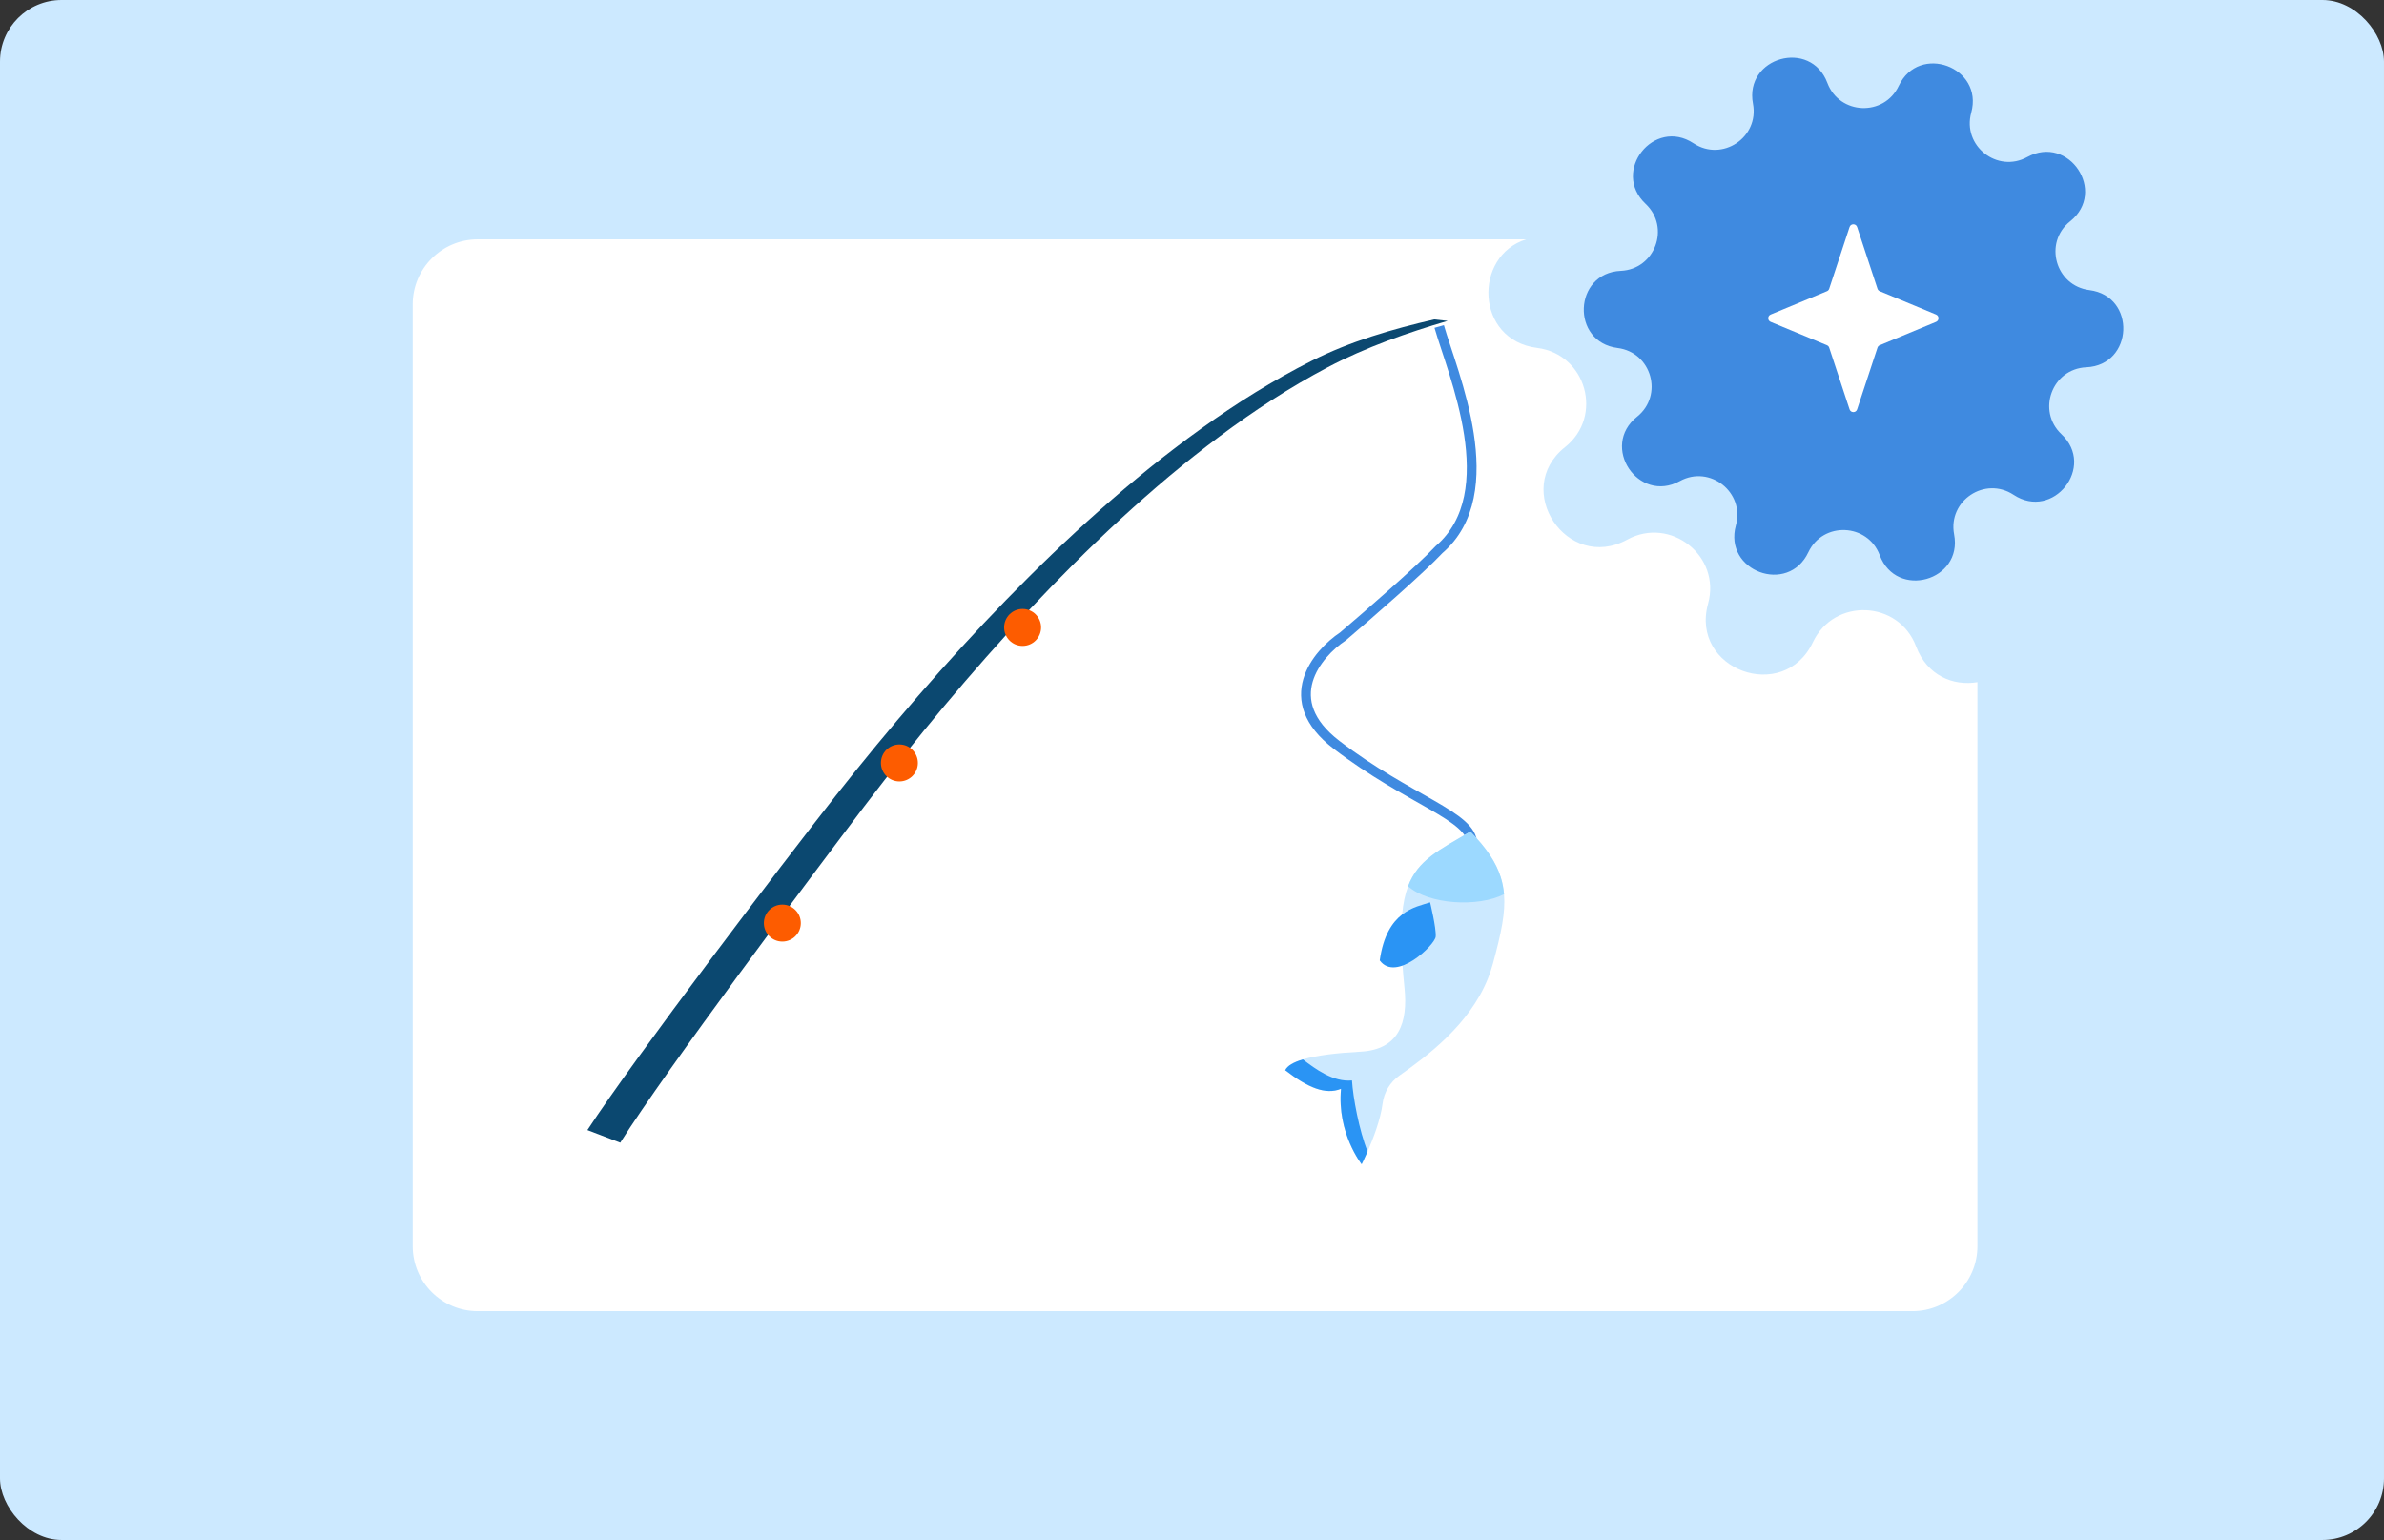 <svg fill="none" height="250" viewBox="0 0 387 250" width="387" xmlns="http://www.w3.org/2000/svg" xmlns:xlink="http://www.w3.org/1999/xlink"><rect x="0" y="0" width="387" height="250" fill="#333333" stroke="none"/><clipPath id="a"><path d="m0 0h387v250h-387z"/></clipPath><g clip-path="url(#a)"><rect fill="#cce9ff" height="250" rx="10" width="387"/><path clip-rule="evenodd" d="m247.753 38.855h-170.197c-5.83 0-10.556 4.726-10.556 10.556v152.889c0 5.83 4.726 10.555 10.556 10.555h232.888c5.83 0 10.556-4.725 10.556-10.555v-91.559c-3.887.653-8.154-1.015-9.955-5.797-2.833-7.518-13.319-7.944-16.753-.691-4.752 10.038-19.982 4.45-17.017-6.254 2.141-7.731-6.092-14.241-13.134-10.392-9.739 5.323-18.763-8.125-10.076-15.029 6.282-4.992 3.442-15.085-4.529-16.096-10.107-1.281-10.365-14.976-1.783-17.627z" fill="#fff" fill-rule="evenodd"/><path d="m233.628 53c2.149 7.545 10.721 26.96-.023 36.216-3.008 3.219-11.64 10.73-15.58 14.083-4.298 2.851-10.529 10.362-1.075 17.605 11.818 9.054 22.05 11.569 22.05 16.096" stroke="#3f8ae0" stroke-width="1.583"/><path d="m95.355 183.457c7.699-11.775 31.648-43.273 40.33-54.303 8.691-11.016 17.851-21.681 27.636-31.755 4.895-5.032 9.95-9.919 15.207-14.577 2.63-2.329 5.308-4.606 8.037-6.818 2.739-2.202 5.529-4.339 8.386-6.391 5.703-4.109 11.682-7.858 17.968-11.035 6.281-3.167 13.014-5.137 19.911-6.724l2.171.239c-6.415 1.877-13.275 4.269-19.434 7.511-6.159 3.257-12.012 7.071-17.592 11.246-2.791 2.085-5.525 4.25-8.198 6.485-2.668 2.24-5.285 4.55-7.85 6.907-5.129 4.718-10.057 9.657-14.83 14.741-9.536 10.177-18.443 20.936-26.88 32.036-8.423 11.11-32.132 42.701-39.526 54.481z" fill="#0b4870"/><g fill="#fd5c00"><circle cx="3" cy="3" r="3" transform="matrix(-1 0 0 1 169 98.855)"/><circle cx="3" cy="3" r="3" transform="matrix(-1 0 0 1 149 120.854)"/><circle cx="3" cy="3" r="3" transform="matrix(-1 0 0 1 130 146.854)"/></g><path d="m284.566 16.843c-1.439-7.565 9.368-10.591 12.077-3.381 1.957 5.208 9.215 5.507 11.587.476 3.284-6.963 13.81-3.06 11.763 4.362-1.478 5.362 4.22 9.867 9.098 7.194 6.753-3.701 12.977 5.639 6.956 10.439-4.349 3.467-2.386 10.459 3.134 11.163 7.642.974 7.187 12.185-.508 12.529-5.559.248-8.081 7.056-4.027 10.868 5.611 5.278-1.348 14.076-7.778 9.833-4.646-3.066-10.69.957-9.651 6.423 1.439 7.565-9.368 10.591-12.077 3.381-1.957-5.208-9.215-5.507-11.587-.476-3.284 6.963-13.81 3.06-11.763-4.362 1.478-5.362-4.22-9.867-9.098-7.194-6.753 3.701-12.977-5.639-6.956-10.439 4.349-3.467 2.386-10.459-3.134-11.163-7.642-.974-7.187-12.185.508-12.529 5.559-.248 8.081-7.056 4.027-10.868-5.612-5.278 1.348-14.076 7.778-9.833 4.646 3.066 10.69-.957 9.651-6.423z" fill="#3f8ae0"/><path d="m300.245 36.856c.195-.591 1.031-.591 1.226 0l3.307 10.021c.059.178.193.322.366.394l9.136 3.79c.53.22.53.972 0 1.192l-9.136 3.79c-.173.072-.307.215-.366.394l-3.307 10.021c-.195.591-1.031.591-1.226 0l-3.307-10.021c-.059-.178-.193-.322-.366-.394l-9.136-3.79c-.53-.22-.53-.972 0-1.192l9.136-3.79c.173-.072.307-.215.366-.394z" fill="#fff"/><path d="m243.861 150.007c-.326 1.91-.86 4.023-1.519 6.462-.227.831-.503 1.647-.827 2.444-3.046 7.501-9.888 12.555-14.359 15.703-.746.528-1.374 1.206-1.842 1.991s-.768 1.659-.878 2.566c-.318 2.561-1.548 5.726-2.432 7.758-.545 1.246-.961 2.068-.961 2.068s-4.023-5.029-3.351-12.241c-2.517 1.006-5.368-.167-9.057-3.018.334-.737 1.36-1.307 2.863-1.755 2.272-.676 5.64-1.063 9.378-1.262 6.202-.338 7.713-4.696 7.115-10.397-.131-1.271-.232-2.46-.314-3.576-.244-3.38-.265-6.08-.065-8.287.167-1.84.493-3.335.969-4.597 1.609-4.244 4.973-5.832 10.104-8.866 2.634 2.68 4.178 5.009 4.931 7.399.289.905.461 1.821.538 2.77.122 1.502.004 3.082-.293 4.838z" fill="#cce9ff"/><path d="m232.153 146.488c-2.383.794-7.037 1.36-8.174 9.42 2.611 3.632 8.968-2.497 9.082-3.861.114-1.36-.908-5.559-.908-5.559zm-10.149 40.443c-.545 1.246-.961 2.069-.961 2.069s-4.023-5.03-3.351-12.242c-2.517 1.006-5.368-.167-9.057-3.018.334-.737 1.36-1.307 2.863-1.755 2.044 1.56 4.931 3.706 7.973 3.413.163 2.732 1.169 8.173 2.533 11.533z" fill="#2a94f4"/><path d="m244.15 145.169c-4.187 2.142-12.238 1.694-15.573-1.303 1.609-4.244 4.972-5.832 10.104-8.866 2.634 2.68 4.178 5.009 4.931 7.399.289.905.46 1.821.538 2.77z" fill="#9cd9ff"/></g></svg>